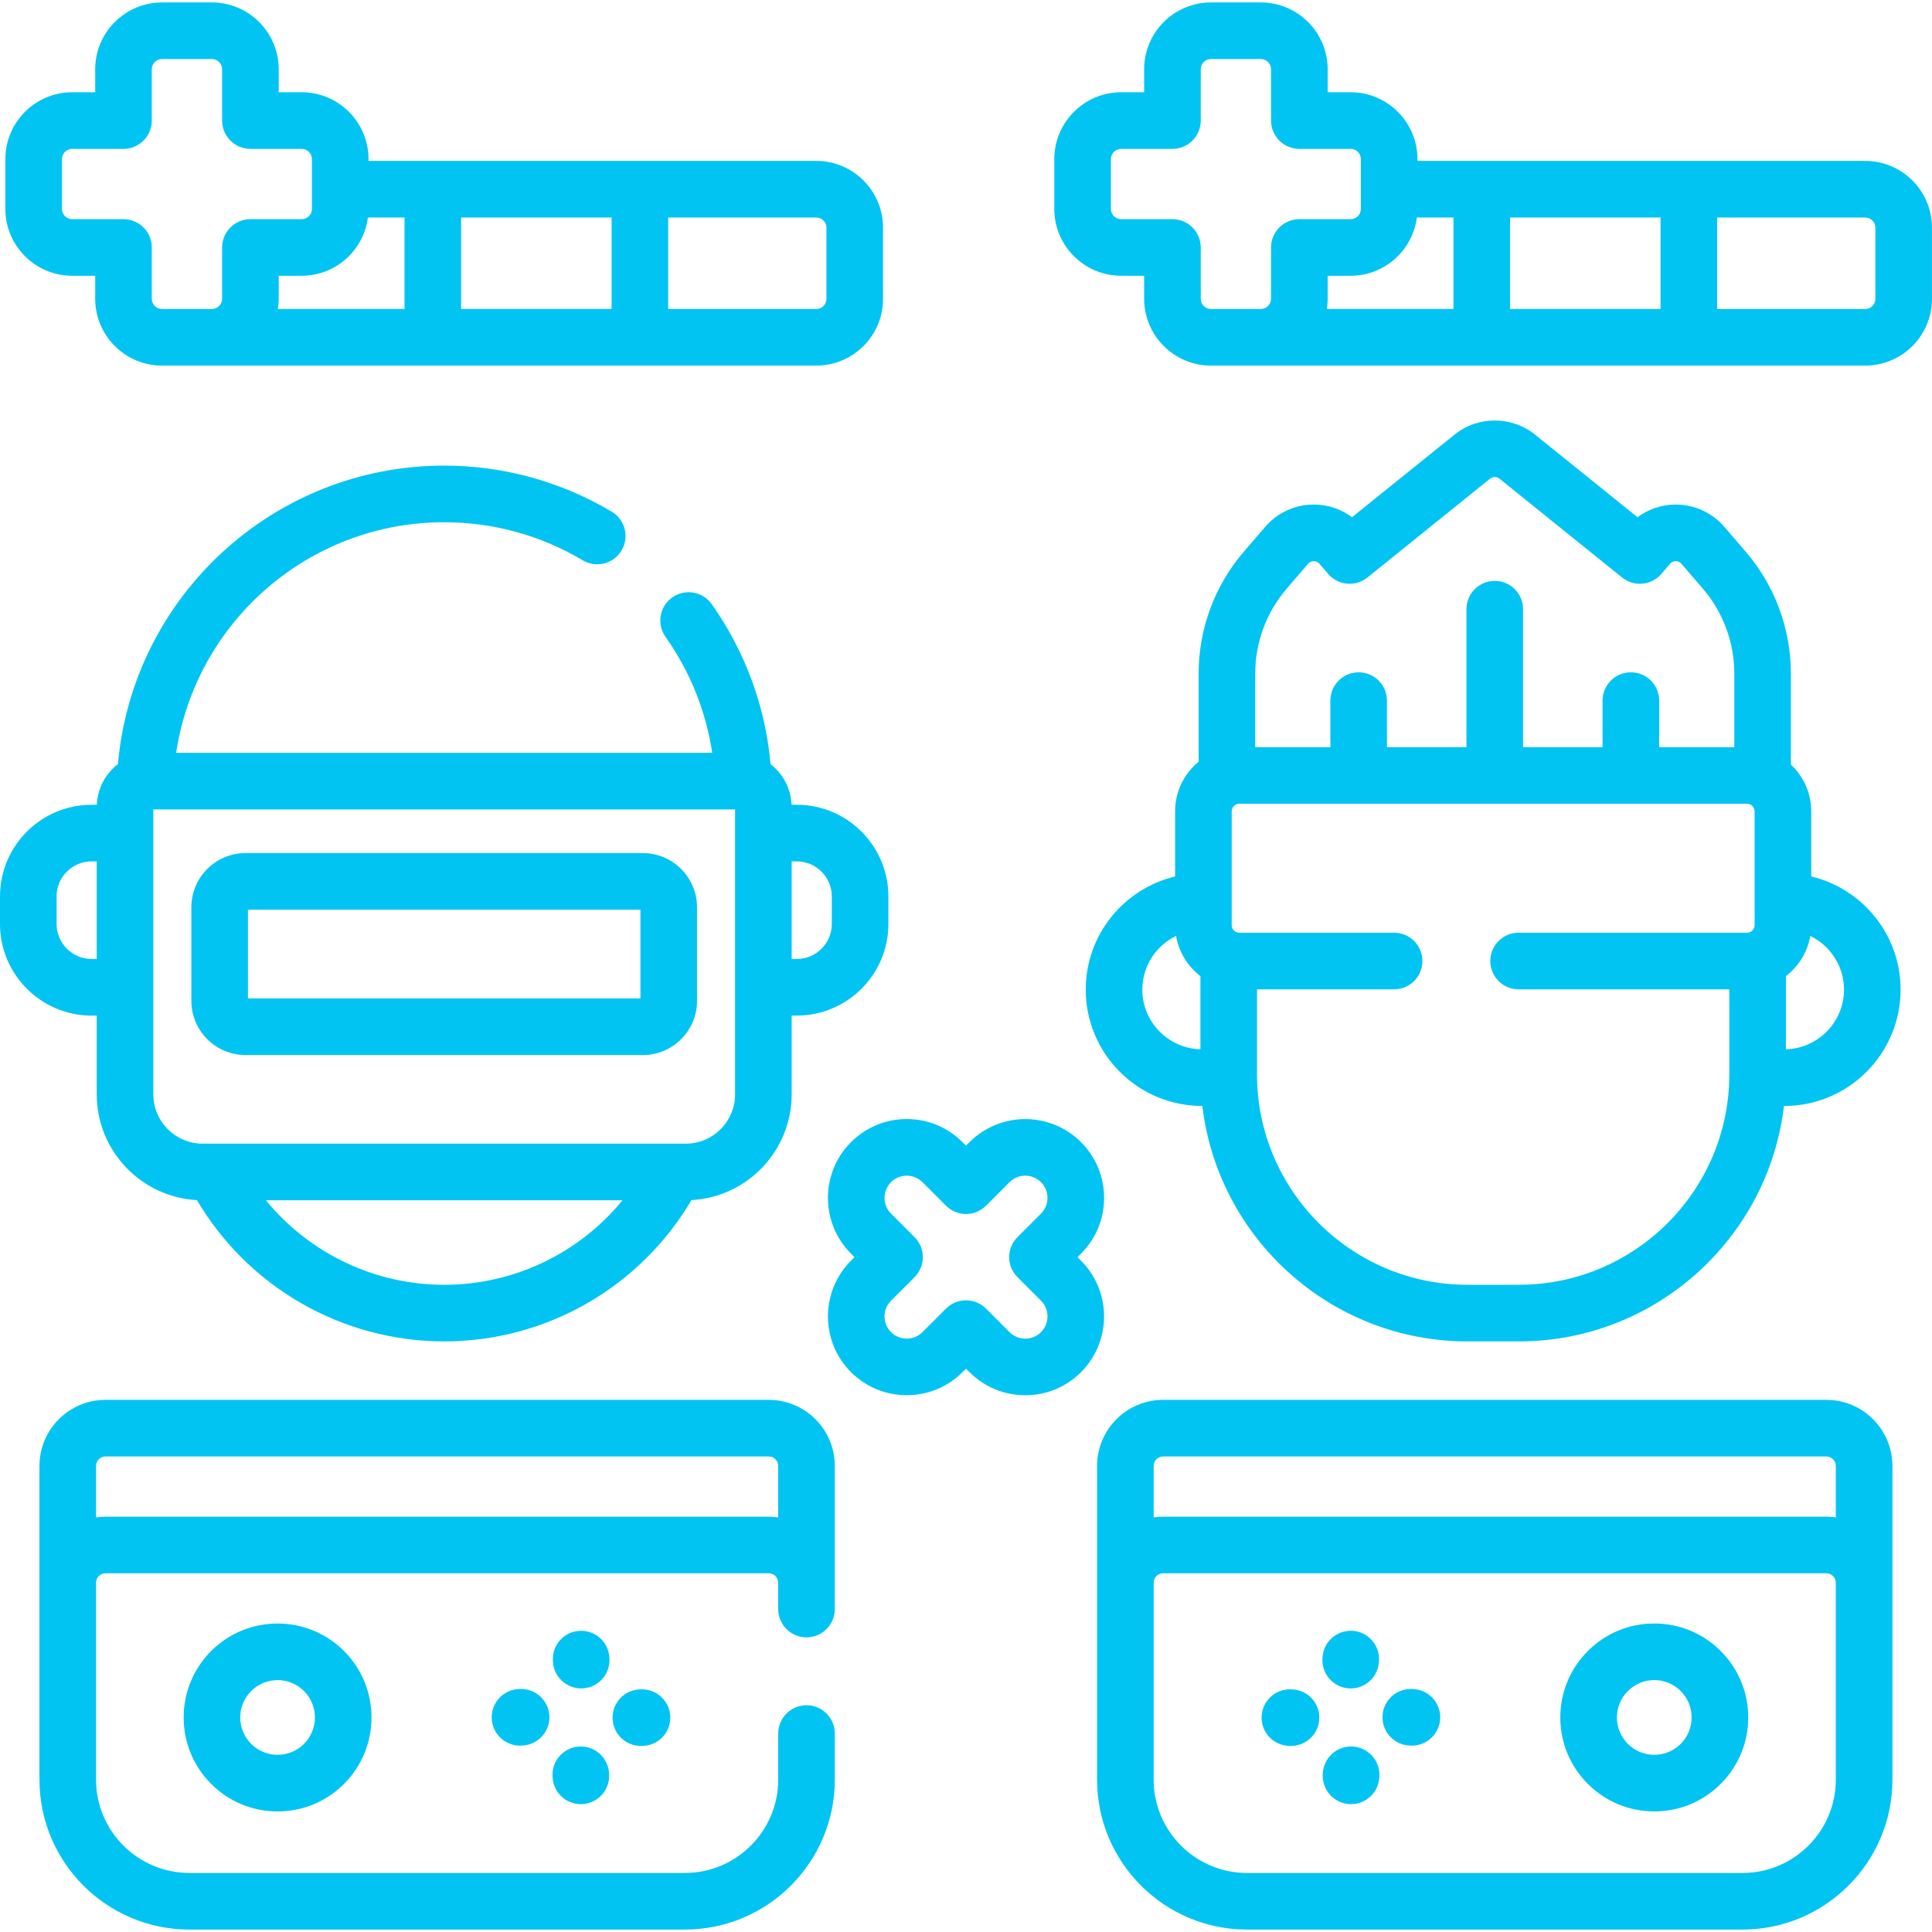 <svg width="72" height="72" viewBox="0 0 72 72" fill="none" xmlns="http://www.w3.org/2000/svg">
<path d="M3.605 37.849V40.783C3.605 42.888 5.261 44.614 7.34 44.725C9.26 47.981 12.761 49.99 16.554 49.99C20.349 49.99 23.848 47.981 25.769 44.724C27.847 44.613 29.503 42.888 29.503 40.783V37.848H29.693C31.576 37.848 33.108 36.316 33.108 34.433V33.407C33.108 31.523 31.576 29.991 29.693 29.991H29.499C29.474 29.376 29.174 28.832 28.717 28.479C28.527 26.334 27.773 24.281 26.524 22.516C26.187 22.041 25.529 21.928 25.053 22.265C24.578 22.601 24.465 23.26 24.802 23.735C25.716 25.026 26.309 26.504 26.542 28.055H6.566C7.296 23.169 11.518 19.462 16.554 19.462C18.374 19.462 20.159 19.952 21.717 20.881C22.217 21.179 22.864 21.015 23.163 20.515C23.461 20.014 23.297 19.367 22.797 19.069C20.913 17.946 18.754 17.352 16.554 17.352C10.217 17.352 4.948 22.209 4.395 28.476C3.936 28.83 3.634 29.375 3.609 29.991H3.415C1.532 29.991 0 31.523 0 33.407V34.433C0 36.317 1.532 37.849 3.415 37.849H3.605ZM16.554 47.881C13.953 47.881 11.524 46.703 9.91 44.731H23.199C21.585 46.703 19.157 47.881 16.554 47.881ZM27.394 40.783C27.394 41.797 26.569 42.621 25.556 42.621H7.553C6.539 42.621 5.714 41.797 5.714 40.783V30.165H27.394V40.783ZM30.999 33.407V34.433C30.999 35.153 30.413 35.739 29.693 35.739H29.503V32.101H29.693C30.413 32.101 30.999 32.687 30.999 33.407ZM2.109 34.433V33.407C2.109 32.687 2.695 32.101 3.415 32.101H3.605V35.739H3.415C2.695 35.739 2.109 35.153 2.109 34.433Z" fill="#02C4F2"/>
<path d="M9.151 39.319H23.957C25.071 39.319 25.976 38.413 25.976 37.3V33.811C25.976 32.697 25.071 31.792 23.957 31.792H9.151C8.037 31.792 7.132 32.697 7.132 33.811V37.3C7.132 38.413 8.037 39.319 9.151 39.319ZM9.241 33.901H23.867V37.209H9.241V33.901Z" fill="#02C4F2"/>
<path d="M2.691 10.277H3.548V11.134C3.548 12.508 4.665 13.625 6.038 13.625H7.896C7.909 13.625 7.921 13.623 7.933 13.623C7.946 13.624 7.958 13.625 7.971 13.625H30.422C31.793 13.625 32.908 12.51 32.908 11.139V8.484C32.908 7.113 31.793 5.997 30.422 5.997H13.734V5.929C13.734 4.556 12.617 3.438 11.244 3.438H10.387V2.581C10.387 1.208 9.27 0.091 7.896 0.091H6.038C4.665 0.091 3.548 1.208 3.548 2.581V3.438H2.691C1.317 3.438 0.2 4.556 0.2 5.929V7.787C0.2 9.16 1.317 10.277 2.691 10.277ZM13.711 8.107H15.075V11.515H10.354C10.374 11.391 10.387 11.264 10.387 11.134V10.277H11.244C12.508 10.277 13.553 9.329 13.711 8.107ZM17.184 8.107H22.793V11.515H17.184V8.107ZM30.799 8.484V11.139C30.799 11.347 30.63 11.516 30.422 11.516H24.902V8.107H30.422C30.63 8.107 30.799 8.276 30.799 8.484ZM2.31 5.929C2.31 5.719 2.481 5.548 2.691 5.548H4.602C5.185 5.548 5.657 5.076 5.657 4.493V2.581C5.657 2.371 5.828 2.2 6.038 2.2H7.896C8.106 2.2 8.277 2.371 8.277 2.581V4.493C8.277 5.076 8.749 5.548 9.332 5.548H11.244C11.454 5.548 11.625 5.719 11.625 5.929V7.787C11.625 7.997 11.454 8.168 11.244 8.168H9.332C8.749 8.168 8.277 8.64 8.277 9.223V11.134C8.277 11.345 8.106 11.516 7.896 11.516H6.038C5.828 11.516 5.657 11.345 5.657 11.134V9.223C5.657 8.64 5.185 8.168 4.602 8.168H2.691C2.481 8.168 2.31 7.997 2.31 7.787V5.929Z" fill="#02C4F2"/>
<path d="M67.499 32.663V30.234C67.499 29.547 67.206 28.929 66.741 28.493V25.099C66.741 23.436 66.144 21.824 65.059 20.562L64.262 19.635C63.808 19.107 63.147 18.803 62.45 18.803C62.45 18.803 62.45 18.803 62.45 18.803C61.932 18.803 61.433 18.971 61.024 19.275L57.205 16.197C56.336 15.496 55.075 15.496 54.206 16.197L50.386 19.275C49.978 18.971 49.48 18.803 48.961 18.803C48.264 18.803 47.603 19.107 47.149 19.635L46.352 20.562C45.267 21.824 44.67 23.436 44.67 25.1V28.386C44.135 28.825 43.793 29.49 43.793 30.234V32.663C41.885 33.118 40.462 34.836 40.462 36.88C40.462 39.271 42.407 41.216 44.798 41.216C44.801 41.216 44.804 41.216 44.808 41.216C45.393 46.15 49.599 49.99 54.688 49.99H56.604C61.693 49.99 65.899 46.15 66.484 41.216C66.487 41.216 66.491 41.217 66.494 41.217C68.885 41.217 70.83 39.271 70.83 36.881C70.83 34.835 69.407 33.118 67.499 32.663ZM47.952 21.937L48.748 21.01C48.818 20.93 48.902 20.913 48.961 20.913C49.019 20.913 49.103 20.93 49.173 21.01L49.498 21.389C49.869 21.82 50.517 21.88 50.96 21.522L55.53 17.839C55.632 17.757 55.779 17.757 55.881 17.839L60.451 21.522C60.895 21.88 61.542 21.82 61.913 21.389L62.238 21.01C62.307 20.93 62.392 20.913 62.45 20.913C62.509 20.913 62.593 20.93 62.663 21.01L63.46 21.937C64.216 22.817 64.632 23.94 64.632 25.099V27.845H61.833V26.11C61.833 25.527 61.361 25.055 60.778 25.055C60.195 25.055 59.723 25.527 59.723 26.11V27.845H56.76V22.702C56.76 22.12 56.288 21.648 55.706 21.648C55.123 21.648 54.651 22.12 54.651 22.702V27.845H51.688V26.11C51.688 25.527 51.216 25.055 50.633 25.055C50.051 25.055 49.579 25.527 49.579 26.11V27.845H46.779V25.099C46.779 23.94 47.195 22.817 47.952 21.937ZM42.571 36.88C42.571 36 43.086 35.24 43.829 34.879C43.932 35.487 44.265 36.017 44.736 36.377V39.104C43.537 39.07 42.571 38.087 42.571 36.88ZM56.604 47.88H54.688C50.363 47.88 46.845 44.362 46.845 40.038V36.869H51.955C52.537 36.869 53.009 36.397 53.009 35.814C53.009 35.231 52.537 34.759 51.955 34.759H46.182C46.028 34.759 45.902 34.634 45.902 34.479V30.234C45.902 30.079 46.028 29.954 46.182 29.954H65.11C65.264 29.954 65.389 30.08 65.389 30.234V34.479C65.389 34.634 65.264 34.759 65.11 34.759H56.594C56.011 34.759 55.539 35.231 55.539 35.814C55.539 36.397 56.011 36.869 56.594 36.869H64.447V40.038C64.447 44.362 60.929 47.88 56.604 47.88ZM66.556 39.104V36.377C67.027 36.017 67.36 35.487 67.463 34.879C68.206 35.24 68.721 36 68.721 36.88C68.721 38.087 67.755 39.07 66.556 39.104Z" fill="#02C4F2"/>
<path d="M69.513 5.997H52.825V5.929C52.825 4.556 51.708 3.438 50.335 3.438H49.478V2.581C49.478 1.208 48.361 0.091 46.987 0.091H45.129C43.756 0.091 42.639 1.208 42.639 2.581V3.438H41.782C40.408 3.438 39.291 4.556 39.291 5.929V7.787C39.291 9.16 40.408 10.277 41.782 10.277H42.639V11.134C42.639 12.508 43.756 13.625 45.129 13.625H46.987C47 13.625 47.012 13.623 47.024 13.623C47.037 13.624 47.049 13.625 47.061 13.625H69.513C70.884 13.625 71.999 12.51 71.999 11.139V8.484C71.999 7.113 70.884 5.997 69.513 5.997ZM52.802 8.107H54.166V11.515H49.446C49.465 11.391 49.478 11.264 49.478 11.134V10.277H50.335C51.599 10.277 52.645 9.329 52.802 8.107ZM56.275 8.107H61.884V11.515H56.275V8.107ZM44.748 11.134V9.223C44.748 8.64 44.276 8.168 43.693 8.168H41.782C41.572 8.168 41.401 7.997 41.401 7.787V5.929C41.401 5.719 41.572 5.548 41.782 5.548H43.693C44.276 5.548 44.748 5.076 44.748 4.493V2.581C44.748 2.371 44.919 2.2 45.129 2.2H46.987C47.197 2.2 47.368 2.371 47.368 2.581V4.493C47.368 5.076 47.84 5.548 48.423 5.548H50.335C50.545 5.548 50.716 5.719 50.716 5.929V7.787C50.716 7.997 50.545 8.168 50.335 8.168H48.423C47.84 8.168 47.368 8.64 47.368 9.223V11.134C47.368 11.345 47.197 11.516 46.987 11.516H45.129C44.919 11.516 44.748 11.345 44.748 11.134ZM69.89 11.139C69.89 11.347 69.721 11.516 69.513 11.516H63.993V8.107H69.513C69.721 8.107 69.89 8.276 69.89 8.484V11.139Z" fill="#02C4F2"/>
<path d="M40.286 46.982L40.155 46.851L40.286 46.72C40.841 46.165 41.147 45.427 41.147 44.642C41.147 43.858 40.841 43.12 40.286 42.565C39.141 41.419 37.277 41.419 36.131 42.565L36 42.696L35.869 42.565C35.315 42.01 34.577 41.704 33.792 41.704C33.007 41.704 32.269 42.01 31.715 42.565C30.569 43.71 30.569 45.574 31.715 46.72L31.845 46.851L31.715 46.982C30.569 48.127 30.569 49.991 31.715 51.137C32.86 52.282 34.724 52.282 35.87 51.137L36.001 51.006L36.131 51.136C36.686 51.691 37.424 51.997 38.209 51.997C38.993 51.997 39.731 51.691 40.286 51.137C41.432 49.991 41.432 48.127 40.286 46.982ZM37.918 47.596L38.795 48.473C39.118 48.796 39.118 49.322 38.795 49.645C38.638 49.801 38.43 49.888 38.209 49.888C37.987 49.888 37.779 49.801 37.623 49.645L36.746 48.768C36.54 48.562 36.27 48.459 36 48.459C35.73 48.459 35.461 48.562 35.255 48.768L34.378 49.645C34.055 49.968 33.529 49.968 33.206 49.645C32.883 49.322 32.883 48.796 33.206 48.473L34.083 47.596C34.281 47.398 34.392 47.13 34.392 46.85C34.392 46.571 34.281 46.303 34.083 46.105L33.206 45.228C32.883 44.905 32.883 44.38 33.206 44.056C33.362 43.9 33.571 43.814 33.792 43.814C34.013 43.814 34.221 43.9 34.378 44.056L35.255 44.933C35.666 45.345 36.334 45.345 36.746 44.933L37.623 44.056C37.946 43.733 38.471 43.733 38.794 44.056C38.951 44.213 39.037 44.421 39.037 44.642C39.037 44.864 38.951 45.072 38.794 45.228L37.918 46.105C37.72 46.303 37.609 46.571 37.609 46.851C37.609 47.13 37.72 47.399 37.918 47.596Z" fill="#02C4F2"/>
<path d="M28.65 52.169H3.932C2.575 52.169 1.471 53.273 1.471 54.63V66.324C1.471 69.403 3.976 71.909 7.055 71.909H25.526C28.605 71.909 31.111 69.404 31.111 66.324V64.604C31.111 64.022 30.639 63.549 30.056 63.549C29.474 63.549 29.001 64.022 29.001 64.604V66.324C29.001 68.24 27.442 69.799 25.526 69.799H7.055C5.139 69.799 3.58 68.24 3.58 66.324V58.983C3.58 58.789 3.738 58.632 3.932 58.632H28.65C28.844 58.632 29.001 58.789 29.001 58.983V59.965C29.001 60.547 29.473 61.019 30.056 61.019C30.639 61.019 31.111 60.547 31.111 59.965V54.63C31.111 53.273 30.007 52.169 28.65 52.169ZM28.65 56.522H3.932C3.812 56.522 3.695 56.534 3.58 56.55V54.63C3.58 54.436 3.738 54.279 3.932 54.279H28.65C28.844 54.279 29.001 54.436 29.001 54.63V56.55C28.886 56.534 28.769 56.522 28.65 56.522Z" fill="#02C4F2"/>
<path d="M7.869 61.529C6.503 62.894 6.503 65.115 7.869 66.481C8.53 67.142 9.409 67.507 10.345 67.507C11.28 67.507 12.159 67.142 12.821 66.481C12.821 66.481 12.821 66.481 12.821 66.481C14.186 65.115 14.186 62.894 12.821 61.529C11.456 60.163 9.234 60.163 7.869 61.529ZM11.329 64.989C10.787 65.532 9.903 65.532 9.36 64.989C8.817 64.447 8.817 63.563 9.36 63.02C9.632 62.749 9.988 62.613 10.345 62.613C10.701 62.613 11.058 62.749 11.329 63.02C11.872 63.563 11.872 64.446 11.329 64.989Z" fill="#02C4F2"/>
<path d="M19.334 62.946C18.752 62.971 18.3 63.463 18.325 64.044C18.349 64.611 18.816 65.054 19.378 65.054C19.393 65.054 19.409 65.054 19.424 65.053L19.466 65.051C20.048 65.026 20.499 64.535 20.474 63.953C20.45 63.371 19.955 62.917 19.376 62.944L19.334 62.946Z" fill="#02C4F2"/>
<path d="M23.835 62.958C23.253 62.985 22.803 63.478 22.83 64.06C22.856 64.626 23.323 65.066 23.883 65.066C23.899 65.066 23.916 65.066 23.932 65.065L23.974 65.063C24.556 65.037 25.006 64.543 24.979 63.961C24.952 63.379 24.459 62.934 23.877 62.956L23.835 62.958Z" fill="#02C4F2"/>
<path d="M22.711 61.777C22.682 61.195 22.187 60.749 21.605 60.775C21.024 60.804 20.575 61.299 20.604 61.88L20.606 61.919C20.634 62.484 21.1 62.922 21.658 62.922C21.676 62.922 21.693 62.922 21.711 62.921C22.293 62.893 22.741 62.398 22.713 61.816L22.711 61.777Z" fill="#02C4F2"/>
<path d="M21.593 65.088C21.011 65.117 20.562 65.612 20.591 66.193L20.593 66.232C20.621 66.797 21.087 67.235 21.646 67.235C21.663 67.235 21.681 67.235 21.698 67.234C22.28 67.205 22.729 66.71 22.7 66.129L22.698 66.09C22.669 65.508 22.175 65.061 21.593 65.088Z" fill="#02C4F2"/>
<path d="M68.064 52.169H43.346C41.989 52.169 40.885 53.273 40.885 54.63V66.324C40.885 69.404 43.39 71.909 46.469 71.909H64.94C68.019 71.909 70.525 69.404 70.525 66.324V54.63C70.525 53.273 69.421 52.169 68.064 52.169ZM43.346 54.279H68.064C68.258 54.279 68.415 54.436 68.415 54.63V56.55C68.3 56.534 68.183 56.522 68.064 56.522H43.346C43.226 56.522 43.109 56.534 42.994 56.55V54.63C42.994 54.436 43.152 54.279 43.346 54.279ZM68.415 66.325C68.415 68.241 66.856 69.8 64.94 69.8H46.469C44.553 69.8 42.994 68.241 42.994 66.325V59.721V58.983C42.994 58.789 43.152 58.632 43.346 58.632H68.064C68.258 58.632 68.415 58.789 68.415 58.983V59.721V66.325Z" fill="#02C4F2"/>
<path d="M61.65 60.503C60.715 60.503 59.835 60.867 59.174 61.529C58.513 62.19 58.148 63.069 58.148 64.004C58.148 64.94 58.513 65.819 59.174 66.481C59.835 67.142 60.715 67.506 61.65 67.506C62.585 67.506 63.465 67.142 64.126 66.481C64.787 65.819 65.152 64.94 65.152 64.004C65.152 63.069 64.787 62.19 64.126 61.529C63.465 60.867 62.585 60.503 61.65 60.503ZM62.635 64.989C62.371 65.252 62.022 65.397 61.65 65.397C61.278 65.397 60.929 65.252 60.666 64.989C60.403 64.726 60.258 64.377 60.258 64.005C60.258 63.633 60.403 63.283 60.666 63.02C60.929 62.757 61.278 62.612 61.65 62.612C62.022 62.612 62.371 62.757 62.635 63.02H62.635C62.898 63.283 63.042 63.633 63.042 64.005C63.042 64.377 62.898 64.726 62.635 64.989Z" fill="#02C4F2"/>
<path d="M52.663 62.946L52.621 62.944C52.041 62.918 51.547 63.371 51.523 63.953C51.498 64.535 51.949 65.027 52.531 65.051L52.573 65.053C52.588 65.054 52.604 65.054 52.619 65.054C53.18 65.054 53.647 64.611 53.672 64.044C53.697 63.462 53.245 62.971 52.663 62.946Z" fill="#02C4F2"/>
<path d="M48.161 62.958L48.119 62.956C47.538 62.933 47.044 63.379 47.017 63.961C46.99 64.543 47.44 65.036 48.022 65.063L48.064 65.065C48.08 65.066 48.096 65.066 48.113 65.066C48.673 65.066 49.14 64.626 49.166 64.06C49.192 63.478 48.742 62.985 48.161 62.958Z" fill="#02C4F2"/>
<path d="M50.285 62.921C50.303 62.922 50.32 62.923 50.338 62.923C50.897 62.923 51.363 62.484 51.39 61.92L51.392 61.88C51.421 61.299 50.972 60.804 50.391 60.775C49.807 60.748 49.314 61.195 49.285 61.777L49.283 61.816C49.255 62.398 49.703 62.893 50.285 62.921Z" fill="#02C4F2"/>
<path d="M50.404 65.088C49.816 65.062 49.327 65.508 49.298 66.09L49.296 66.129C49.267 66.71 49.716 67.205 50.298 67.234C50.316 67.235 50.333 67.235 50.35 67.235C50.909 67.235 51.375 66.797 51.403 66.233L51.405 66.194C51.434 65.612 50.985 65.117 50.404 65.088Z" fill="#02C4F2"/>
</svg>
